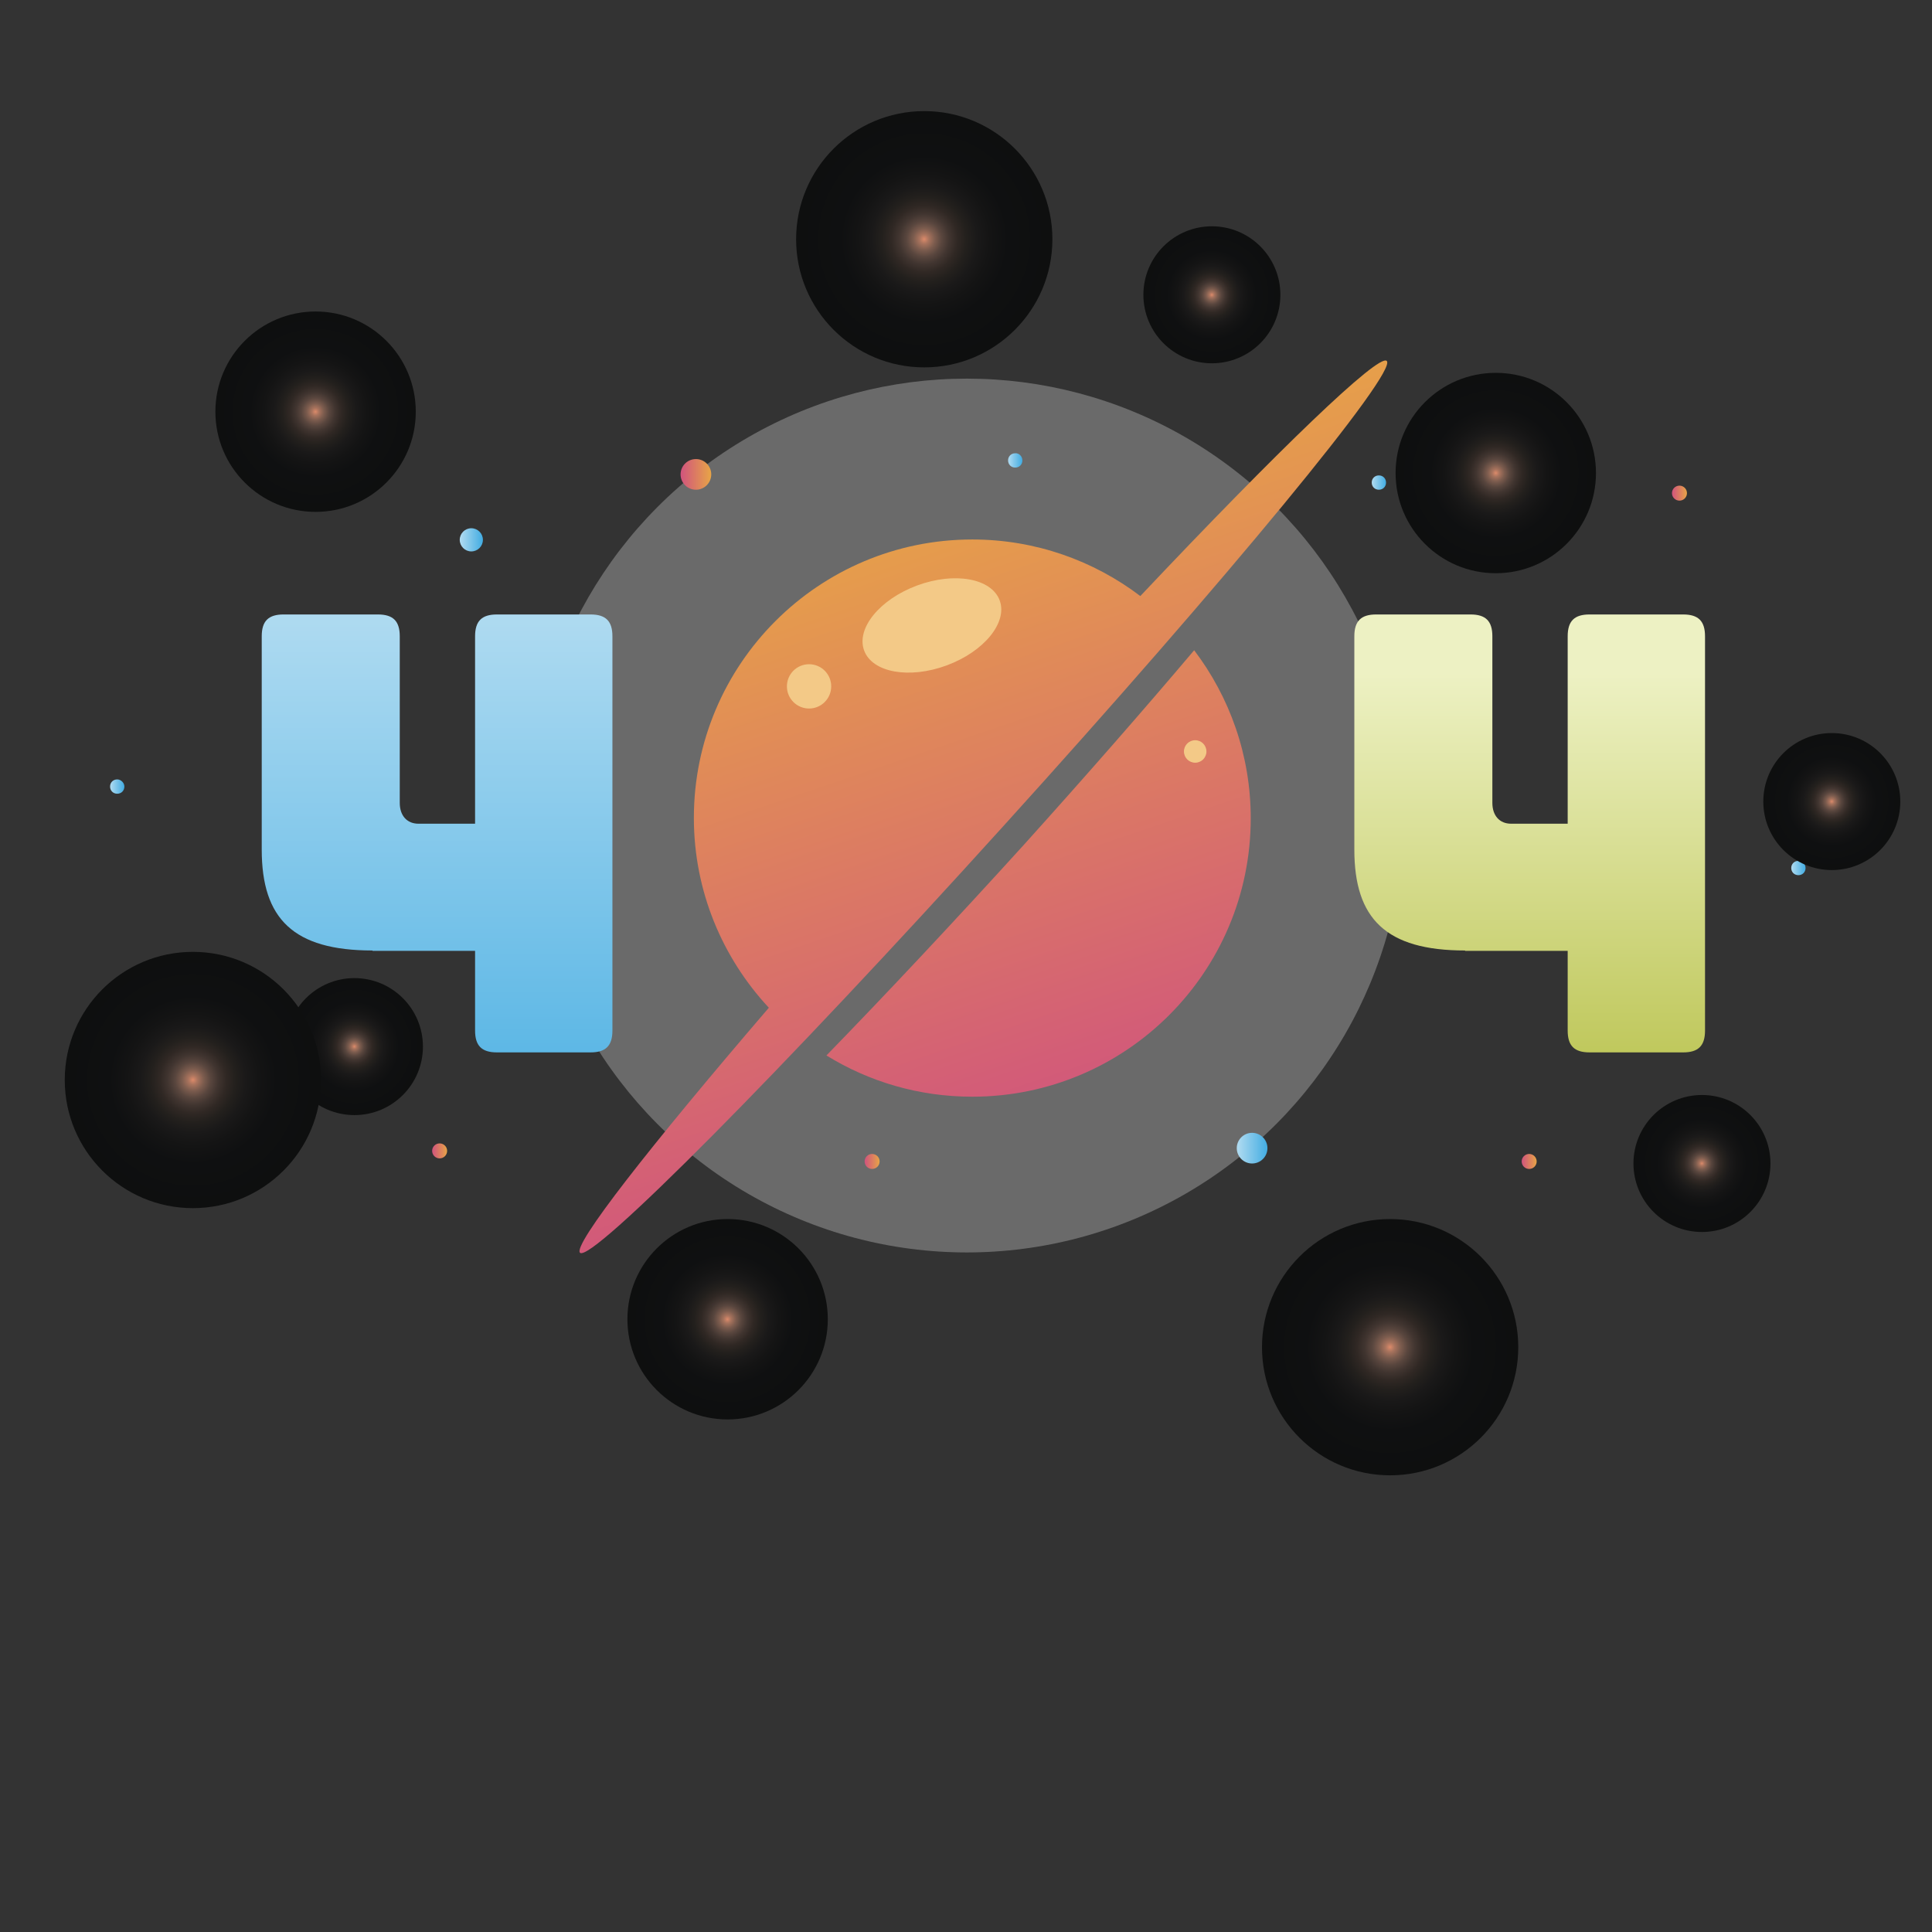 <?xml version="1.0" encoding="utf-8"?>
<!-- Generator: Adobe Illustrator 23.0.3, SVG Export Plug-In . SVG Version: 6.00 Build 0)  -->
<svg version="1.1" id="Слой_1" xmlns="http://www.w3.org/2000/svg" xmlns:xlink="http://www.w3.org/1999/xlink" x="0px" y="0px"
	 viewBox="0 0 56.69 56.69" style="enable-background:new 0 0 56.69 56.69;" xml:space="preserve">
<rect x="0" y="0" width="56.69" height="56.69" fill="#333333" stroke="none"/>
<style type="text/css">
	.st0{opacity:0.27;fill:#FFFFFF;}
	.st1{fill:url(#SVGID_1_);}
	.st2{fill:url(#SVGID_2_);}
	.st3{fill:url(#SVGID_3_);}
	.st4{fill:url(#SVGID_4_);}
	.st5{fill:#F3C987;}
	.st6{fill:url(#SVGID_5_);}
	.st7{fill:url(#SVGID_6_);}
	.st8{fill:url(#SVGID_7_);}
	.st9{fill:url(#SVGID_8_);}
	.st10{fill:url(#SVGID_9_);}
	.st11{fill:url(#SVGID_10_);}
	.st12{fill:url(#SVGID_11_);}
	.st13{fill:url(#SVGID_12_);}
	.st14{fill:url(#SVGID_13_);}
	.st15{fill:url(#SVGID_14_);}
	.st16{fill:url(#SVGID_15_);}
	.st17{fill:url(#SVGID_16_);}
	.st18{fill:url(#SVGID_17_);}
	.st19{fill:url(#SVGID_18_);}
	.st20{fill:url(#SVGID_19_);}
	.st21{fill:url(#SVGID_20_);}
	.st22{fill:url(#SVGID_21_);}
	.st23{fill:url(#SVGID_22_);}
	.st24{fill:url(#SVGID_23_);}
	.st25{fill:url(#SVGID_24_);}
	.st26{fill:url(#SVGID_25_);}
</style>
<g>
	<g>
		<g>
			<g>
				<circle class="st0" cx="28.37" cy="23.93" r="12.82"/>
				<g>
					<linearGradient id="SVGID_1_" gradientUnits="userSpaceOnUse" x1="12.828" y1="17.474" x2="12.828" y2="35.2">
						<stop  offset="0" style="stop-color:#B2DCF1"/>
						<stop  offset="1" style="stop-color:#42ACE2"/>
					</linearGradient>
					<path class="st1" d="M10.93,27.89c-2.32,0-3.25-0.93-3.25-2.96v-6.26c0-0.45,0.2-0.64,0.64-0.64h2.77
						c0.45,0,0.64,0.2,0.64,0.64v4.89c0,0.37,0.21,0.61,0.55,0.61h1.66v-5.5c0-0.45,0.2-0.64,0.64-0.64h2.75
						c0.45,0,0.64,0.2,0.64,0.64v11.57c0,0.45-0.2,0.64-0.64,0.64h-2.75c-0.45,0-0.64-0.2-0.64-0.64v-2.34H10.93z"/>
					<linearGradient id="SVGID_2_" gradientUnits="userSpaceOnUse" x1="44.893" y1="19.761" x2="44.893" y2="32.053">
						<stop  offset="0" style="stop-color:#EDF1C3"/>
						<stop  offset="1" style="stop-color:#BBC452"/>
					</linearGradient>
					<path class="st2" d="M42.99,27.89c-2.32,0-3.25-0.93-3.25-2.96v-6.26c0-0.45,0.2-0.64,0.64-0.64h2.77
						c0.45,0,0.64,0.2,0.64,0.64v4.89c0,0.37,0.21,0.61,0.55,0.61h1.66v-5.5c0-0.45,0.2-0.64,0.64-0.64h2.75
						c0.45,0,0.64,0.2,0.64,0.64v11.57c0,0.45-0.2,0.64-0.64,0.64h-2.75c-0.45,0-0.64-0.2-0.64-0.64v-2.34H42.99z"/>
				</g>
				<g>
					<g>
						<linearGradient id="SVGID_3_" gradientUnits="userSpaceOnUse" x1="32.136" y1="33.346" x2="25.602" y2="14.068">
							<stop  offset="0" style="stop-color:#D0537E"/>
							<stop  offset="1" style="stop-color:#E8A546"/>
						</linearGradient>
						<path class="st3" d="M40.69,10.59c-0.24-0.22-3.18,2.61-7.23,6.9c-1.37-1.04-3.08-1.66-4.93-1.66c-4.51,0-8.17,3.66-8.17,8.17
							c0,2.15,0.84,4.11,2.2,5.57c-3.52,4.1-5.77,6.98-5.54,7.19c0.33,0.3,5.9-5.31,12.44-12.54C36,17,41.03,10.9,40.69,10.59z"/>
						<linearGradient id="SVGID_4_" gradientUnits="userSpaceOnUse" x1="32.635" y1="33.177" x2="26.1" y2="13.899">
							<stop  offset="0" style="stop-color:#D0537E"/>
							<stop  offset="1" style="stop-color:#E8A546"/>
						</linearGradient>
						<path class="st4" d="M30.06,24.77c-2.07,2.28-4.05,4.39-5.81,6.2c1.25,0.77,2.71,1.21,4.28,1.21c4.51,0,8.17-3.66,8.17-8.17
							c0-1.85-0.62-3.56-1.66-4.93C33.56,20.83,31.87,22.76,30.06,24.77z"/>
					</g>
					
						<ellipse transform="matrix(0.938 -0.347 0.347 0.938 -4.668 10.627)" class="st5" cx="27.34" cy="18.35" rx="2.12" ry="1.25"/>
					<circle class="st5" cx="23.74" cy="20.14" r="0.65"/>
					<circle class="st5" cx="35.07" cy="22.05" r="0.33"/>
				</g>
			</g>
			<linearGradient id="SVGID_5_" gradientUnits="userSpaceOnUse" x1="36.294" y1="33.689" x2="37.193" y2="33.689">
				<stop  offset="0" style="stop-color:#B2DCF1"/>
				<stop  offset="1" style="stop-color:#42ACE2"/>
			</linearGradient>
			<circle class="st6" cx="36.74" cy="33.69" r="0.45"/>
			<linearGradient id="SVGID_6_" gradientUnits="userSpaceOnUse" x1="13.493" y1="15.84" x2="14.167" y2="15.84">
				<stop  offset="0" style="stop-color:#B2DCF1"/>
				<stop  offset="1" style="stop-color:#42ACE2"/>
			</linearGradient>
			<circle class="st7" cx="13.83" cy="15.84" r="0.34"/>
			<linearGradient id="SVGID_7_" gradientUnits="userSpaceOnUse" x1="52.557" y1="25.469" x2="52.978" y2="25.469">
				<stop  offset="0" style="stop-color:#B2DCF1"/>
				<stop  offset="1" style="stop-color:#42ACE2"/>
			</linearGradient>
			<path class="st8" d="M52.98,25.47c0,0.12-0.09,0.21-0.21,0.21c-0.12,0-0.21-0.09-0.21-0.21s0.09-0.21,0.21-0.21
				C52.88,25.26,52.98,25.35,52.98,25.47z"/>
			<linearGradient id="SVGID_8_" gradientUnits="userSpaceOnUse" x1="3.225" y1="23.083" x2="3.647" y2="23.083">
				<stop  offset="0" style="stop-color:#B2DCF1"/>
				<stop  offset="1" style="stop-color:#42ACE2"/>
			</linearGradient>
			<path class="st9" d="M3.65,23.08c0,0.12-0.09,0.21-0.21,0.21c-0.12,0-0.21-0.09-0.21-0.21c0-0.12,0.09-0.21,0.21-0.21
				C3.55,22.87,3.65,22.97,3.65,23.08z"/>
			<linearGradient id="SVGID_9_" gradientUnits="userSpaceOnUse" x1="29.576" y1="13.505" x2="29.997" y2="13.505">
				<stop  offset="0" style="stop-color:#B2DCF1"/>
				<stop  offset="1" style="stop-color:#42ACE2"/>
			</linearGradient>
			<path class="st10" d="M30,13.51c0,0.12-0.09,0.21-0.21,0.21c-0.12,0-0.21-0.09-0.21-0.21c0-0.12,0.09-0.21,0.21-0.21
				C29.9,13.29,30,13.39,30,13.51z"/>
			<linearGradient id="SVGID_10_" gradientUnits="userSpaceOnUse" x1="40.249" y1="14.159" x2="40.671" y2="14.159">
				<stop  offset="0" style="stop-color:#B2DCF1"/>
				<stop  offset="1" style="stop-color:#42ACE2"/>
			</linearGradient>
			<path class="st11" d="M40.67,14.16c0,0.12-0.09,0.21-0.21,0.21c-0.12,0-0.21-0.09-0.21-0.21c0-0.12,0.09-0.21,0.21-0.21
				C40.58,13.95,40.67,14.04,40.67,14.16z"/>
			<linearGradient id="SVGID_11_" gradientUnits="userSpaceOnUse" x1="19.97" y1="13.92" x2="20.869" y2="13.92">
				<stop  offset="0" style="stop-color:#D0537E"/>
				<stop  offset="1" style="stop-color:#E8A546"/>
			</linearGradient>
			<circle class="st12" cx="20.42" cy="13.92" r="0.45"/>
			<linearGradient id="SVGID_12_" gradientUnits="userSpaceOnUse" x1="12.68" y1="33.77" x2="13.129" y2="33.77">
				<stop  offset="0" style="stop-color:#D0537E"/>
				<stop  offset="1" style="stop-color:#E8A546"/>
			</linearGradient>
			<circle class="st13" cx="12.9" cy="33.77" r="0.22"/>
			<linearGradient id="SVGID_13_" gradientUnits="userSpaceOnUse" x1="25.369" y1="34.077" x2="25.818" y2="34.077">
				<stop  offset="0" style="stop-color:#D0537E"/>
				<stop  offset="1" style="stop-color:#E8A546"/>
			</linearGradient>
			<circle class="st14" cx="25.59" cy="34.08" r="0.22"/>
			<linearGradient id="SVGID_14_" gradientUnits="userSpaceOnUse" x1="44.647" y1="34.077" x2="45.096" y2="34.077">
				<stop  offset="0" style="stop-color:#D0537E"/>
				<stop  offset="1" style="stop-color:#E8A546"/>
			</linearGradient>
			<circle class="st15" cx="44.87" cy="34.08" r="0.22"/>
			<linearGradient id="SVGID_15_" gradientUnits="userSpaceOnUse" x1="49.058" y1="14.472" x2="49.507" y2="14.472">
				<stop  offset="0" style="stop-color:#D0537E"/>
				<stop  offset="1" style="stop-color:#E8A546"/>
			</linearGradient>
			<circle class="st16" cx="49.28" cy="14.47" r="0.22"/>
			<radialGradient id="SVGID_16_" cx="40.787" cy="39.529" r="3.757" gradientUnits="userSpaceOnUse">
				<stop  offset="0" style="stop-color:#DC8A6A"/>
				<stop  offset="0.037" style="stop-color:#A8735D"/>
				<stop  offset="0.085" style="stop-color:#7C5C4E"/>
				<stop  offset="0.139" style="stop-color:#59463E"/>
				<stop  offset="0.197" style="stop-color:#413530"/>
				<stop  offset="0.26" style="stop-color:#302824"/>
				<stop  offset="0.332" style="stop-color:#23201D"/>
				<stop  offset="0.414" style="stop-color:#1A1919"/>
				<stop  offset="0.515" style="stop-color:#141414"/>
				<stop  offset="0.653" style="stop-color:#0F1011"/>
				<stop  offset="1" style="stop-color:#0E0F0F"/>
			</radialGradient>
			<circle class="st17" cx="40.79" cy="39.53" r="3.76"/>
			<radialGradient id="SVGID_17_" cx="53.748" cy="23.518" r="2.015" gradientUnits="userSpaceOnUse">
				<stop  offset="0" style="stop-color:#DC8A6A"/>
				<stop  offset="0.037" style="stop-color:#A8735D"/>
				<stop  offset="0.085" style="stop-color:#7C5C4E"/>
				<stop  offset="0.139" style="stop-color:#59463E"/>
				<stop  offset="0.197" style="stop-color:#413530"/>
				<stop  offset="0.26" style="stop-color:#302824"/>
				<stop  offset="0.332" style="stop-color:#23201D"/>
				<stop  offset="0.414" style="stop-color:#1A1919"/>
				<stop  offset="0.515" style="stop-color:#141414"/>
				<stop  offset="0.653" style="stop-color:#0F1011"/>
				<stop  offset="1" style="stop-color:#0E0F0F"/>
			</radialGradient>
			<circle class="st18" cx="53.75" cy="23.52" r="2.01"/>
			<radialGradient id="SVGID_18_" cx="10.399" cy="30.707" r="2.015" gradientUnits="userSpaceOnUse">
				<stop  offset="0" style="stop-color:#DC8A6A"/>
				<stop  offset="0.037" style="stop-color:#A8735D"/>
				<stop  offset="0.085" style="stop-color:#7C5C4E"/>
				<stop  offset="0.139" style="stop-color:#59463E"/>
				<stop  offset="0.197" style="stop-color:#413530"/>
				<stop  offset="0.26" style="stop-color:#302824"/>
				<stop  offset="0.332" style="stop-color:#23201D"/>
				<stop  offset="0.414" style="stop-color:#1A1919"/>
				<stop  offset="0.515" style="stop-color:#141414"/>
				<stop  offset="0.653" style="stop-color:#0F1011"/>
				<stop  offset="1" style="stop-color:#0E0F0F"/>
			</radialGradient>
			<circle class="st19" cx="10.4" cy="30.71" r="2.01"/>
			<radialGradient id="SVGID_19_" cx="49.936" cy="34.138" r="2.015" gradientUnits="userSpaceOnUse">
				<stop  offset="0" style="stop-color:#DC8A6A"/>
				<stop  offset="0.037" style="stop-color:#A8735D"/>
				<stop  offset="0.085" style="stop-color:#7C5C4E"/>
				<stop  offset="0.139" style="stop-color:#59463E"/>
				<stop  offset="0.197" style="stop-color:#413530"/>
				<stop  offset="0.26" style="stop-color:#302824"/>
				<stop  offset="0.332" style="stop-color:#23201D"/>
				<stop  offset="0.414" style="stop-color:#1A1919"/>
				<stop  offset="0.515" style="stop-color:#141414"/>
				<stop  offset="0.653" style="stop-color:#0F1011"/>
				<stop  offset="1" style="stop-color:#0E0F0F"/>
			</radialGradient>
			<circle class="st20" cx="49.94" cy="34.14" r="2.01"/>
			<radialGradient id="SVGID_20_" cx="35.557" cy="8.652" r="2.015" gradientUnits="userSpaceOnUse">
				<stop  offset="0" style="stop-color:#DC8A6A"/>
				<stop  offset="0.037" style="stop-color:#A8735D"/>
				<stop  offset="0.085" style="stop-color:#7C5C4E"/>
				<stop  offset="0.139" style="stop-color:#59463E"/>
				<stop  offset="0.197" style="stop-color:#413530"/>
				<stop  offset="0.26" style="stop-color:#302824"/>
				<stop  offset="0.332" style="stop-color:#23201D"/>
				<stop  offset="0.414" style="stop-color:#1A1919"/>
				<stop  offset="0.515" style="stop-color:#141414"/>
				<stop  offset="0.653" style="stop-color:#0F1011"/>
				<stop  offset="1" style="stop-color:#0E0F0F"/>
			</radialGradient>
			<circle class="st21" cx="35.56" cy="8.65" r="2.01"/>
			<radialGradient id="SVGID_21_" cx="5.662" cy="31.687" r="3.757" gradientUnits="userSpaceOnUse">
				<stop  offset="0" style="stop-color:#DC8A6A"/>
				<stop  offset="0.037" style="stop-color:#A8735D"/>
				<stop  offset="0.085" style="stop-color:#7C5C4E"/>
				<stop  offset="0.139" style="stop-color:#59463E"/>
				<stop  offset="0.197" style="stop-color:#413530"/>
				<stop  offset="0.26" style="stop-color:#302824"/>
				<stop  offset="0.332" style="stop-color:#23201D"/>
				<stop  offset="0.414" style="stop-color:#1A1919"/>
				<stop  offset="0.515" style="stop-color:#141414"/>
				<stop  offset="0.653" style="stop-color:#0F1011"/>
				<stop  offset="1" style="stop-color:#0E0F0F"/>
			</radialGradient>
			<circle class="st22" cx="5.66" cy="31.69" r="3.76"/>
			<radialGradient id="SVGID_22_" cx="27.118" cy="7.018" r="3.757" gradientUnits="userSpaceOnUse">
				<stop  offset="0" style="stop-color:#DC8A6A"/>
				<stop  offset="0.037" style="stop-color:#A8735D"/>
				<stop  offset="0.085" style="stop-color:#7C5C4E"/>
				<stop  offset="0.139" style="stop-color:#59463E"/>
				<stop  offset="0.197" style="stop-color:#413530"/>
				<stop  offset="0.26" style="stop-color:#302824"/>
				<stop  offset="0.332" style="stop-color:#23201D"/>
				<stop  offset="0.414" style="stop-color:#1A1919"/>
				<stop  offset="0.515" style="stop-color:#141414"/>
				<stop  offset="0.653" style="stop-color:#0F1011"/>
				<stop  offset="1" style="stop-color:#0E0F0F"/>
			</radialGradient>
			<circle class="st23" cx="27.12" cy="7.02" r="3.76"/>
			<radialGradient id="SVGID_23_" cx="43.891" cy="13.88" r="2.94" gradientUnits="userSpaceOnUse">
				<stop  offset="0" style="stop-color:#DC8A6A"/>
				<stop  offset="0.037" style="stop-color:#A8735D"/>
				<stop  offset="0.085" style="stop-color:#7C5C4E"/>
				<stop  offset="0.139" style="stop-color:#59463E"/>
				<stop  offset="0.197" style="stop-color:#413530"/>
				<stop  offset="0.26" style="stop-color:#302824"/>
				<stop  offset="0.332" style="stop-color:#23201D"/>
				<stop  offset="0.414" style="stop-color:#1A1919"/>
				<stop  offset="0.515" style="stop-color:#141414"/>
				<stop  offset="0.653" style="stop-color:#0F1011"/>
				<stop  offset="1" style="stop-color:#0E0F0F"/>
			</radialGradient>
			<circle class="st24" cx="43.89" cy="13.88" r="2.94"/>
			<radialGradient id="SVGID_24_" cx="21.345" cy="38.712" r="2.94" gradientUnits="userSpaceOnUse">
				<stop  offset="0" style="stop-color:#DC8A6A"/>
				<stop  offset="0.037" style="stop-color:#A8735D"/>
				<stop  offset="0.085" style="stop-color:#7C5C4E"/>
				<stop  offset="0.139" style="stop-color:#59463E"/>
				<stop  offset="0.197" style="stop-color:#413530"/>
				<stop  offset="0.26" style="stop-color:#302824"/>
				<stop  offset="0.332" style="stop-color:#23201D"/>
				<stop  offset="0.414" style="stop-color:#1A1919"/>
				<stop  offset="0.515" style="stop-color:#141414"/>
				<stop  offset="0.653" style="stop-color:#0F1011"/>
				<stop  offset="1" style="stop-color:#0E0F0F"/>
			</radialGradient>
			<circle class="st25" cx="21.35" cy="38.71" r="2.94"/>
			<radialGradient id="SVGID_25_" cx="9.256" cy="12.082" r="2.94" gradientUnits="userSpaceOnUse">
				<stop  offset="0" style="stop-color:#DC8A6A"/>
				<stop  offset="0.037" style="stop-color:#A8735D"/>
				<stop  offset="0.085" style="stop-color:#7C5C4E"/>
				<stop  offset="0.139" style="stop-color:#59463E"/>
				<stop  offset="0.197" style="stop-color:#413530"/>
				<stop  offset="0.26" style="stop-color:#302824"/>
				<stop  offset="0.332" style="stop-color:#23201D"/>
				<stop  offset="0.414" style="stop-color:#1A1919"/>
				<stop  offset="0.515" style="stop-color:#141414"/>
				<stop  offset="0.653" style="stop-color:#0F1011"/>
				<stop  offset="1" style="stop-color:#0E0F0F"/>
			</radialGradient>
			<circle class="st26" cx="9.26" cy="12.08" r="2.94"/>
		</g>
	</g>
</g>
</svg>
